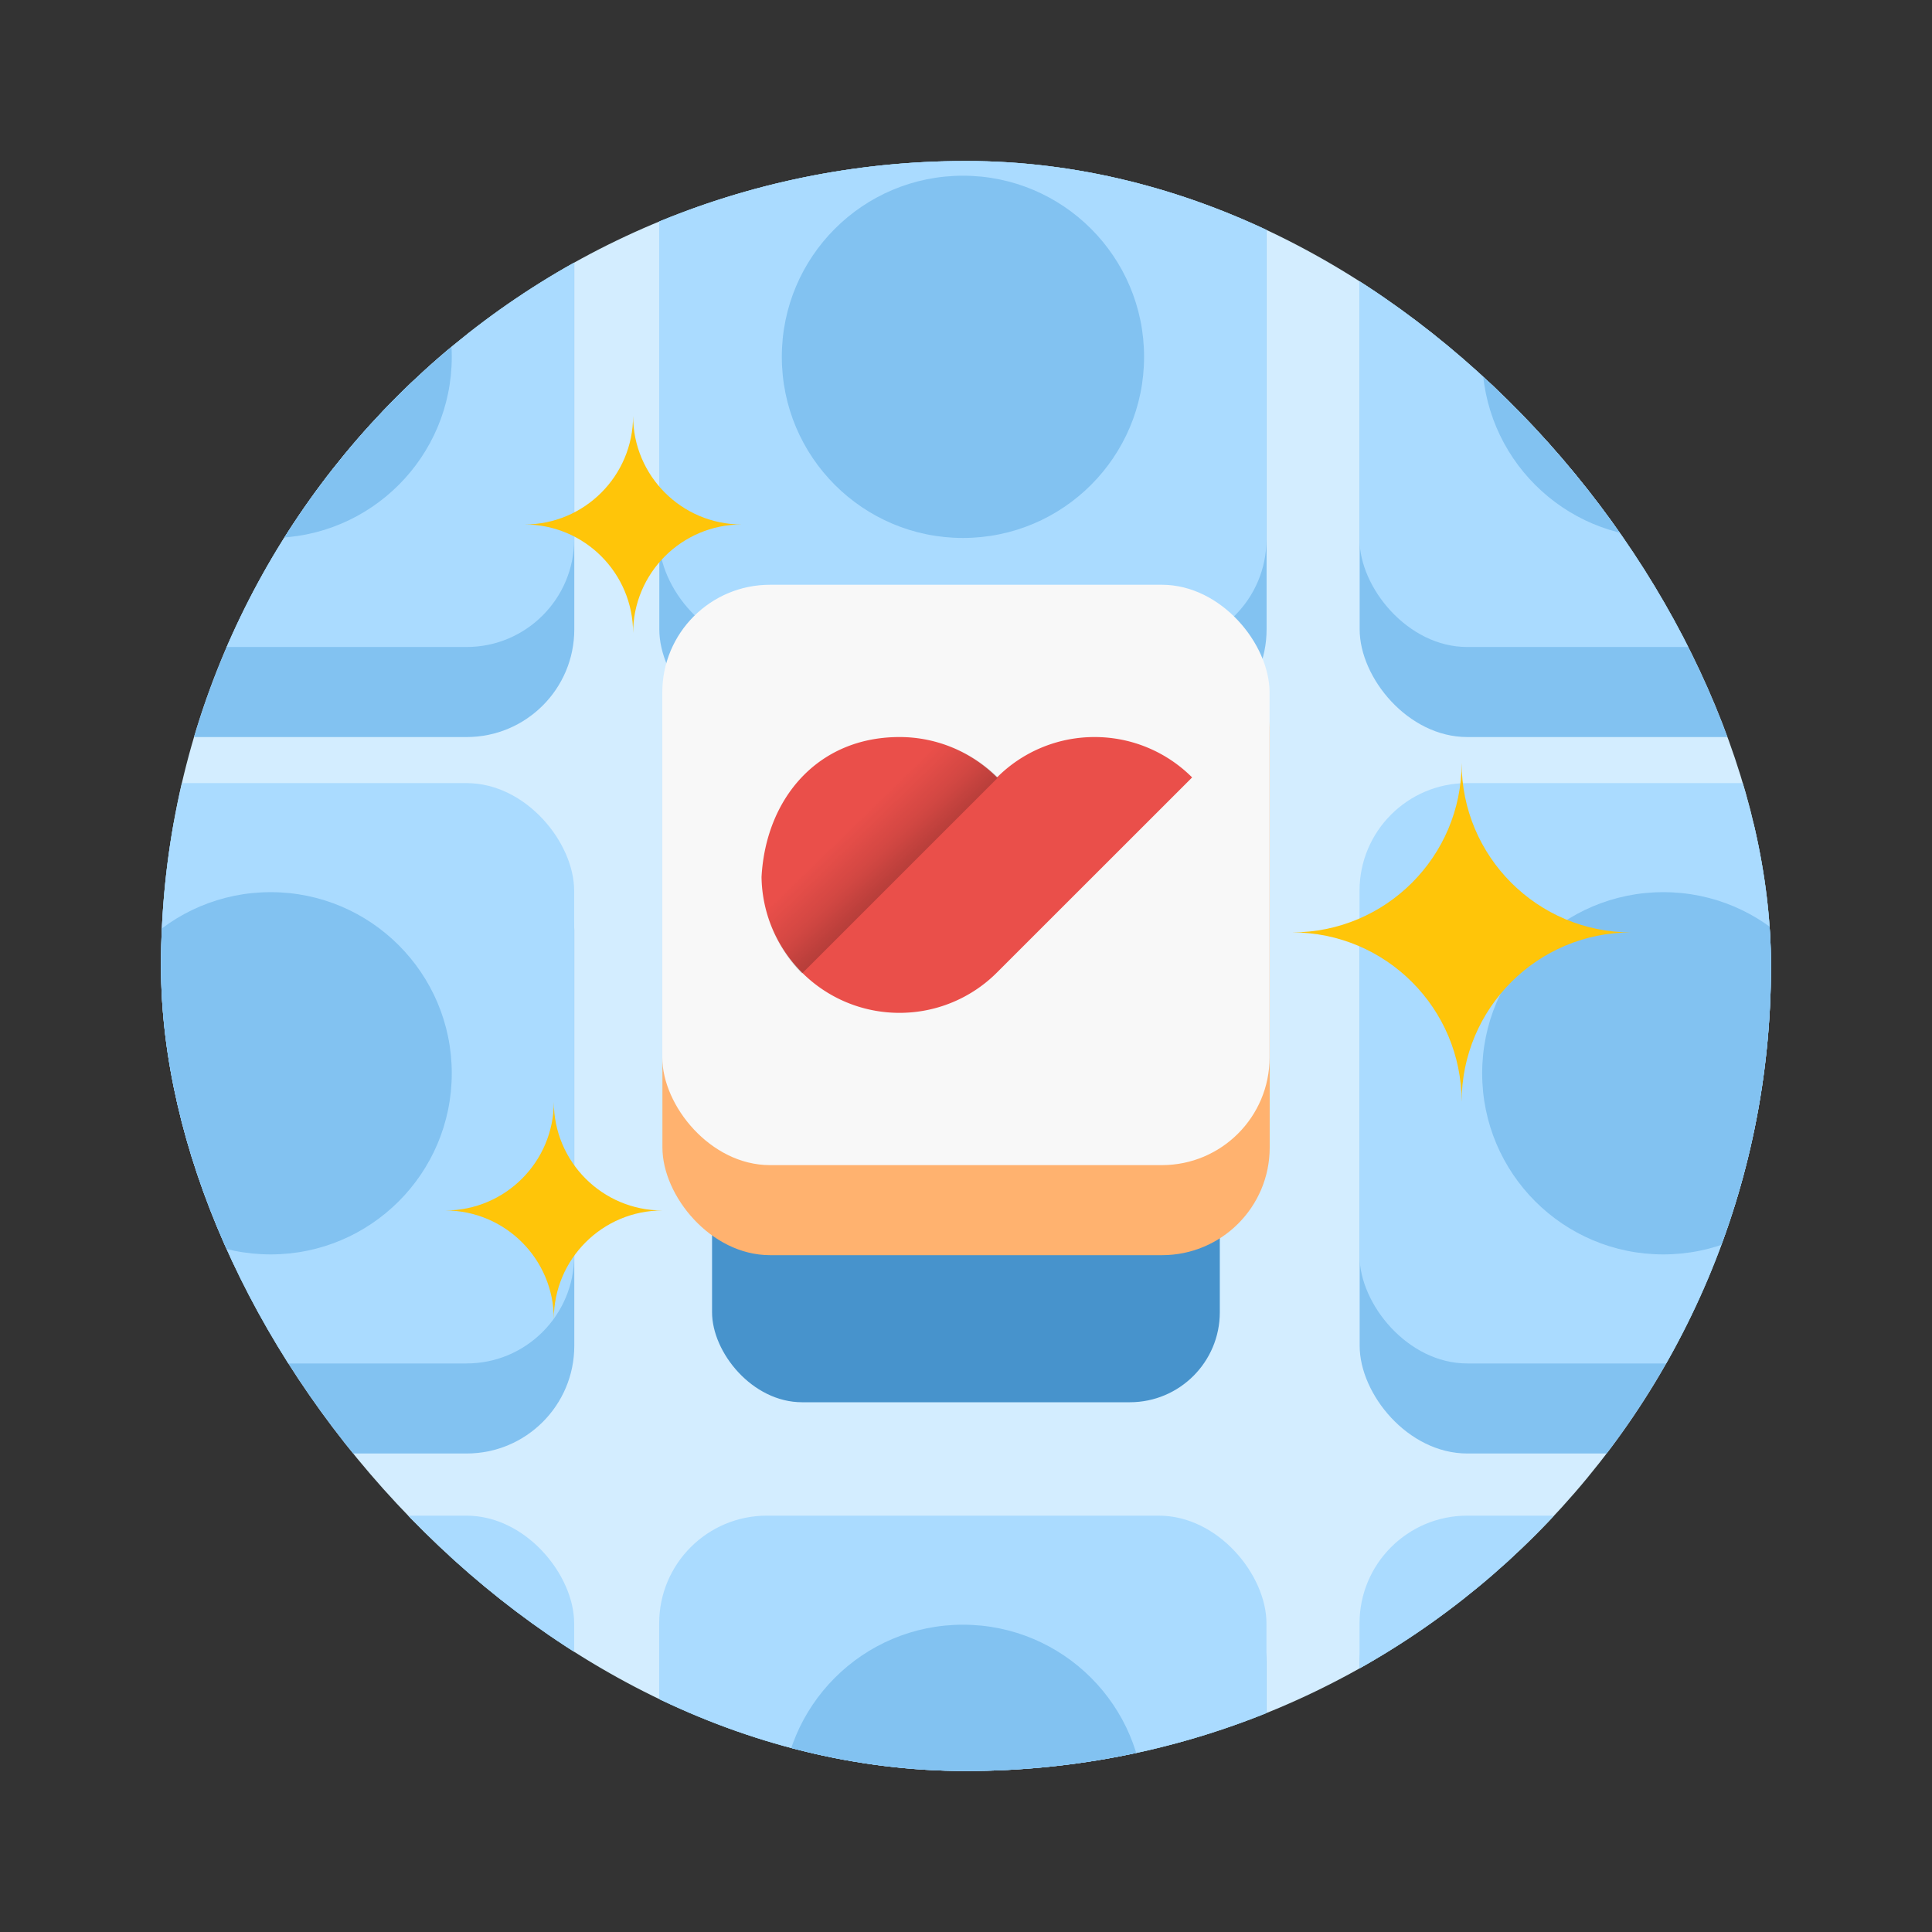 <svg xmlns="http://www.w3.org/2000/svg" width="300" height="300" fill="none" class="persona-ilustration" viewBox="0 0 300 300"><rect x="0" y="0" width="300" height="300" fill="#333333" stroke="none"/><g clip-path="url(#jVm2Cq3MjeurvXoJ9Dn69NFysh7Zq8lJw6nD34IZ2-U_a)"><g clip-path="url(#jVm2Cq3MjeurvXoJ9Dn69NFysh7Zq8lJw6nD34IZ2-U_b)"><rect width="250" height="250" x="25" y="25" fill="#D3EDFF" rx="125"/><rect width="94.297" height="97.927" x="102.378" y="241.521" fill="#82C2F1" rx="16.715"/><rect width="94.297" height="90.116" x="102.358" y="235.35" fill="#AADBFF" rx="16.715"/><circle cx="149.526" cy="280.409" r="28.125" fill="#82C2F1"/><rect width="94.297" height="97.927" x="211.128" y="241.521" fill="#82C2F1" rx="16.715"/><rect width="94.297" height="90.116" x="211.108" y="235.35" fill="#AADBFF" rx="16.715"/><circle cx="258.276" cy="280.409" r="28.125" fill="#82C2F1"/><rect width="94.297" height="97.927" x="-5.122" y="241.521" fill="#82C2F1" rx="16.715"/><rect width="94.297" height="90.116" x="-5.142" y="235.35" fill="#AADBFF" rx="16.715"/><circle cx="42.026" cy="280.409" r="28.125" fill="#82C2F1"/><circle cx="149.526" cy="166.659" r="28.125" fill="#82C2F1"/><rect width="94.297" height="97.927" x="211.128" y="127.771" fill="#82C2F1" rx="16.715"/><rect width="94.297" height="90.116" x="211.108" y="121.6" fill="#AADBFF" rx="16.715"/><circle cx="258.276" cy="166.659" r="28.125" fill="#82C2F1"/><rect width="94.297" height="97.927" x="-5.122" y="127.771" fill="#82C2F1" rx="16.715"/><rect width="94.297" height="90.116" x="-5.142" y="121.6" fill="#AADBFF" rx="16.715"/><circle cx="42.026" cy="166.659" r="28.125" fill="#82C2F1"/><rect width="94.297" height="97.927" x="102.378" y="16.521" fill="#82C2F1" rx="16.715"/><rect width="94.297" height="90.116" x="102.358" y="10.35" fill="#AADBFF" rx="16.715"/><circle cx="149.526" cy="55.409" r="28.125" fill="#82C2F1"/><rect width="94.297" height="97.927" x="211.128" y="16.521" fill="#82C2F1" rx="16.715"/><rect width="94.297" height="90.116" x="211.108" y="10.35" fill="#AADBFF" rx="16.715"/><circle cx="258.276" cy="55.409" r="28.125" fill="#82C2F1"/><rect width="94.297" height="97.927" x="-5.122" y="16.521" fill="#82C2F1" rx="16.715"/><rect width="94.297" height="90.116" x="-5.142" y="10.35" fill="#AADBFF" rx="16.715"/><circle cx="42.026" cy="55.409" r="28.125" fill="#82C2F1"/><rect width="78.845" height="81.88" x="110.567" y="135.861" fill="#4793CC" rx="13.976"/><rect width="94.297" height="97.927" x="102.861" y="96.974" fill="#FFB26F" rx="16.715"/><rect width="94.297" height="90.116" x="102.841" y="90.803" fill="#F8F8F8" rx="16.715"/><path fill="#EA4F4A" fill-rule="evenodd" d="M124.523 151.002a21.36 21.36 0 0 0 15.147 6.272 21.36 21.36 0 0 0 15.147-6.272l30.295-30.282a21.36 21.36 0 0 0-15.148-6.272 21.36 21.36 0 0 0-15.147 6.271v.001a21.35 21.35 0 0 0-15.147-6.272c-12.712 0-20.755 9.554-21.419 21.73a21.34 21.34 0 0 0 6.272 14.824" clip-rule="evenodd"/><path fill="url(#jVm2Cq3MjeurvXoJ9Dn69NFysh7Zq8lJw6nD34IZ2-U_c)" fill-rule="evenodd" d="M154.959 120.746a21.44 21.44 0 0 0-15.206-6.298c-12.761 0-20.836 9.594-21.502 21.822a21.43 21.43 0 0 0 6.296 14.886z" clip-rule="evenodd"/><path fill="#FFC509" fill-rule="evenodd" d="M81.444 81.44c9.314 0 16.864-7.551 16.864-16.865 0 9.314 7.55 16.864 16.864 16.864-9.314 0-16.864 7.55-16.864 16.864 0-9.313-7.55-16.864-16.864-16.864M200.646 144.783c14.533 0 26.315-11.782 26.315-26.315 0 14.533 11.782 26.315 26.315 26.315-14.533 0-26.315 11.782-26.315 26.315 0-14.533-11.782-26.315-26.315-26.315M69.133 187.962c9.314 0 16.864-7.55 16.864-16.864 0 9.314 7.55 16.864 16.864 16.864-9.313 0-16.864 7.551-16.864 16.864 0-9.313-7.55-16.864-16.864-16.864" clip-rule="evenodd"/></g></g><defs><clipPath id="jVm2Cq3MjeurvXoJ9Dn69NFysh7Zq8lJw6nD34IZ2-U_a"><path fill="#fff" d="M0 0h300v300H0z"/></clipPath><clipPath id="jVm2Cq3MjeurvXoJ9Dn69NFysh7Zq8lJw6nD34IZ2-U_b"><rect width="250" height="250" x="25" y="25" fill="#fff" rx="125"/></clipPath><linearGradient id="jVm2Cq3MjeurvXoJ9Dn69NFysh7Zq8lJw6nD34IZ2-U_c" x1="132.462" x2="154.959" y1="128.01" y2="151.156" gradientUnits="userSpaceOnUse"><stop stop-opacity="0"/><stop offset=".103" stop-opacity=".054"/><stop offset=".197" stop-opacity=".106"/><stop offset=".303" stop-opacity=".192"/><stop offset=".387" stop-opacity=".245"/><stop offset="1"/></linearGradient></defs></svg>